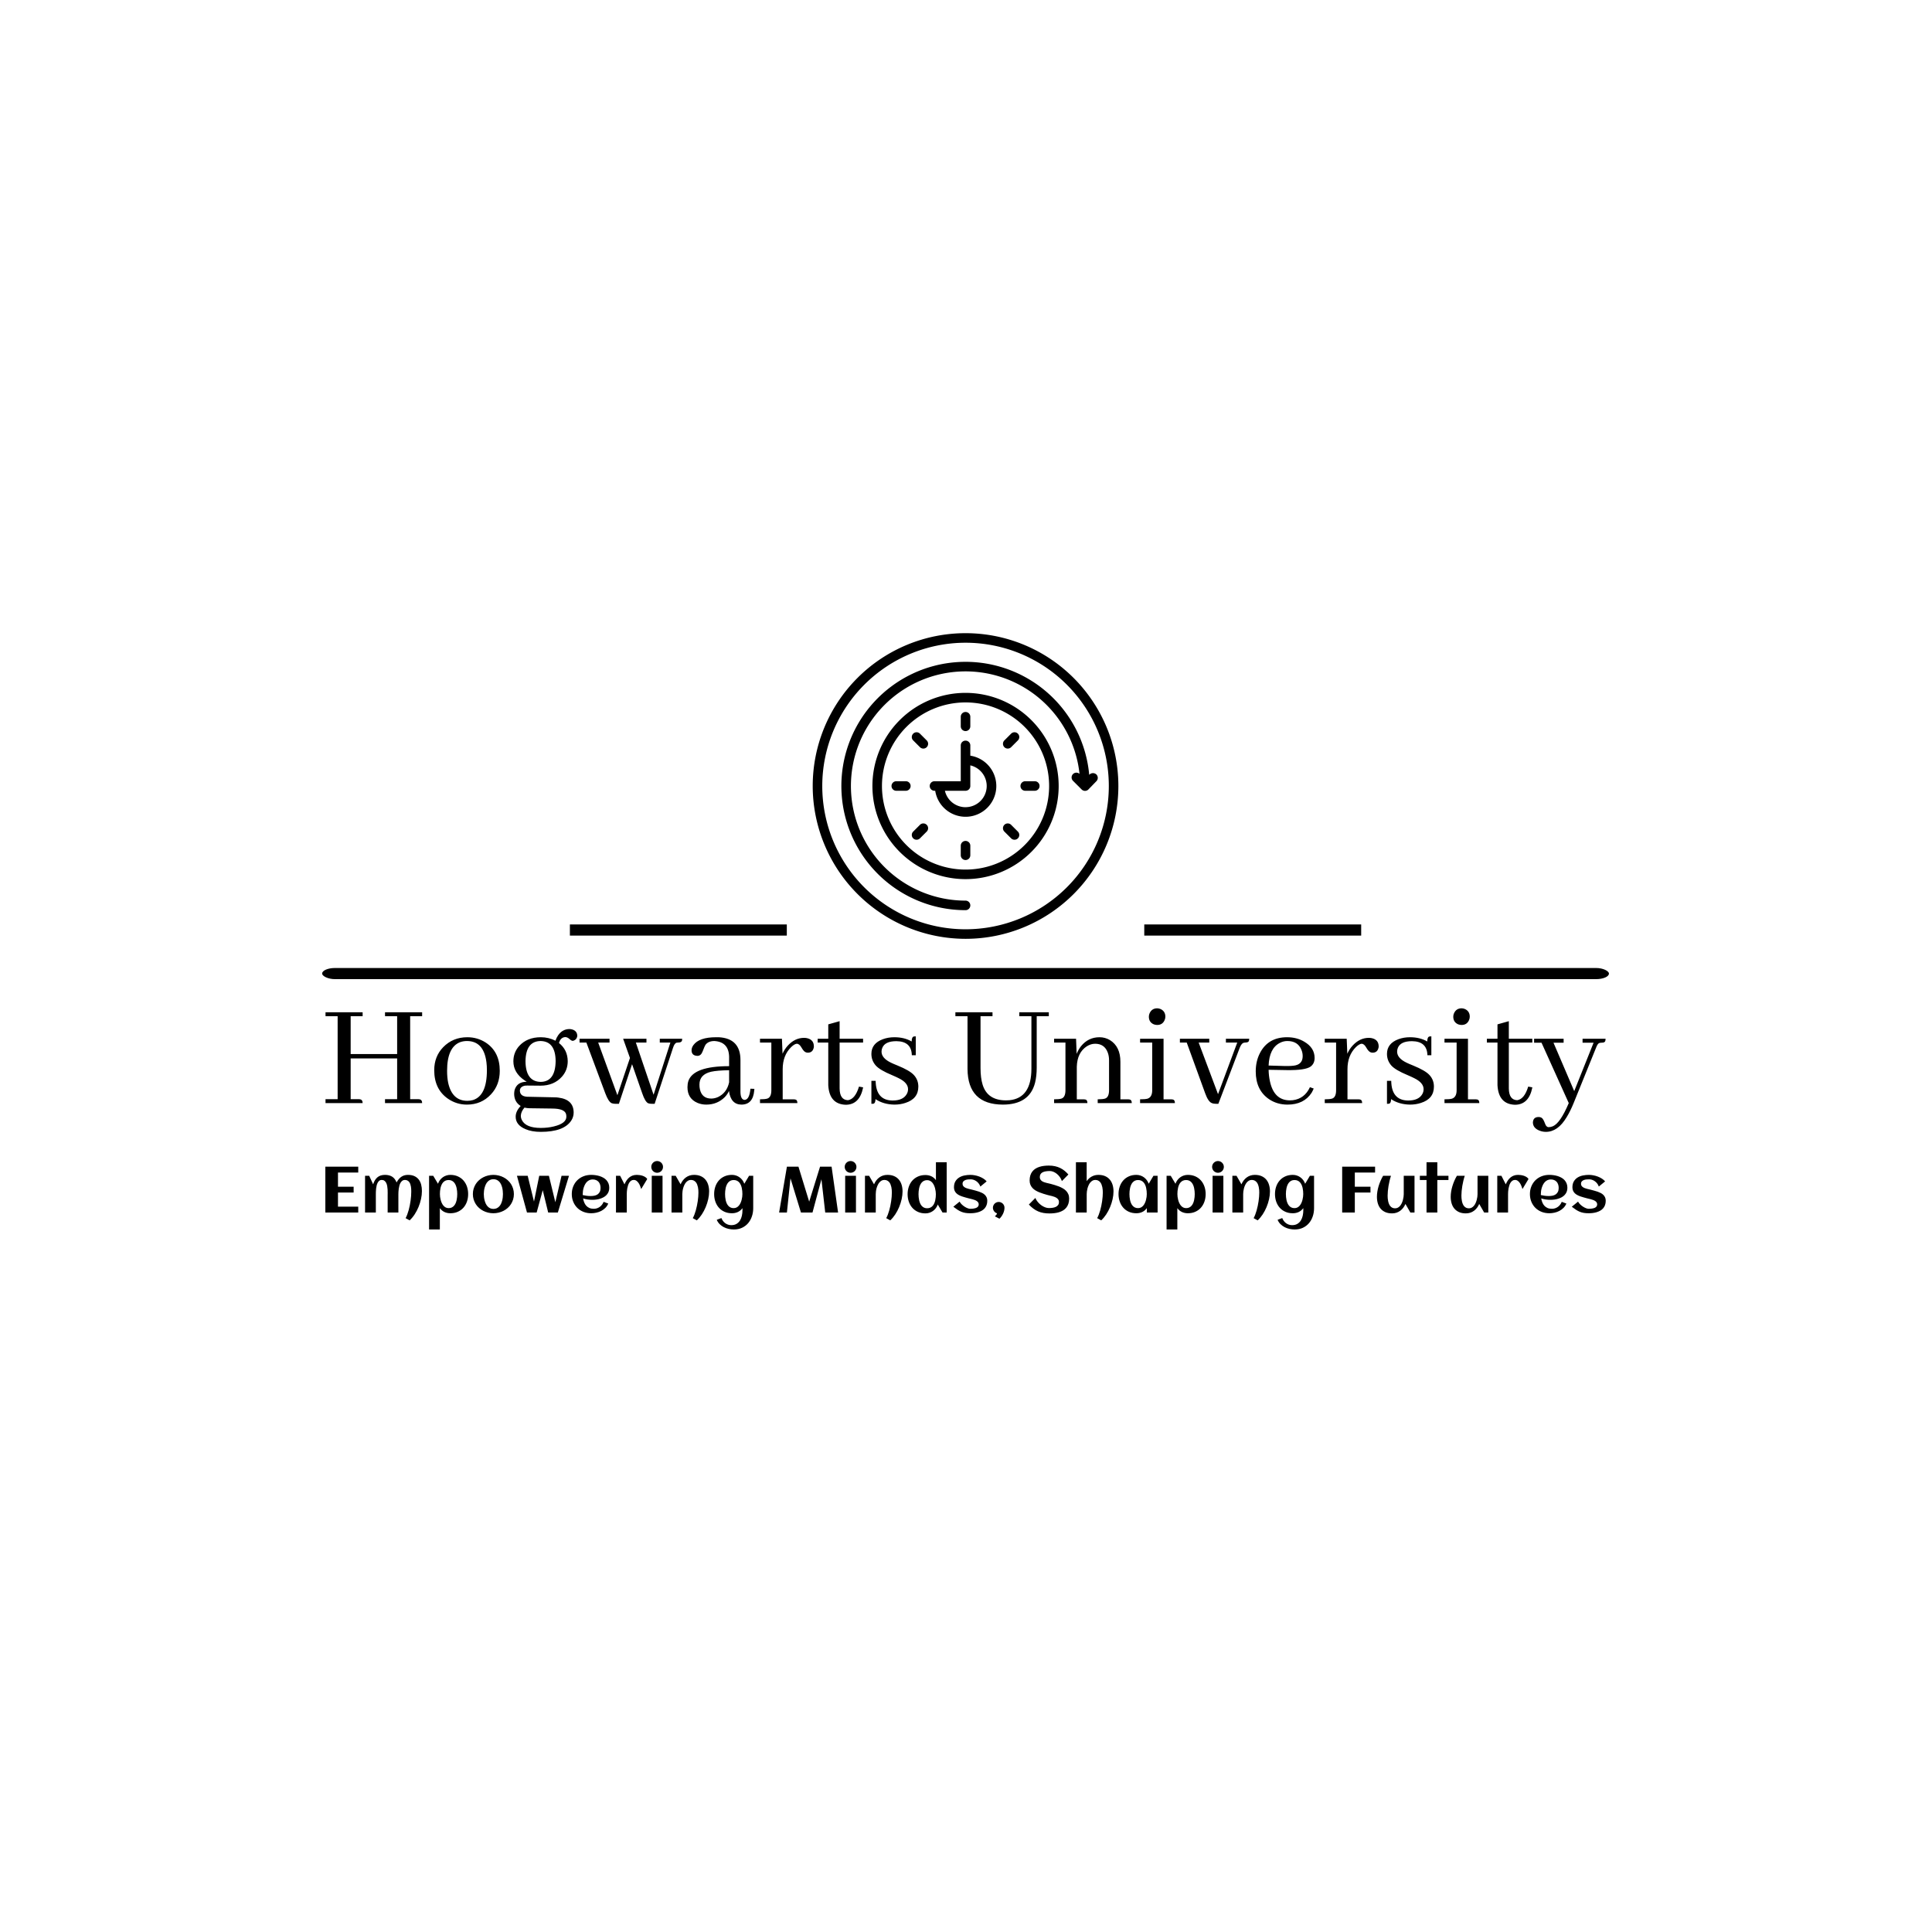 <svg xmlns="http://www.w3.org/2000/svg" version="1.1" xmlns:xlink="http://www.w3.org/1999/xlink" xmlns:svgjs="http://svgjs.dev/svgjs" width="1500" height="1500" viewBox="0 0 1500 1500"><rect width="1500" height="1500" fill="#ffffff"></rect><g transform="matrix(0.667,0,0,0.667,249.394,409.583)"><svg viewBox="0 0 396 216" data-background-color="#ffffff" preserveAspectRatio="xMidYMid meet" height="818" width="1500" xmlns="http://www.w3.org/2000/svg" xmlns:xlink="http://www.w3.org/1999/xlink"><g id="tight-bounds" transform="matrix(1,0,0,1,0.24,32.468)"><svg viewBox="0 0 395.52 183.285" height="183.285" width="395.52"><g><svg viewBox="0 0 397.498 184.201" height="183.285" width="395.52"><g><rect width="397.498" height="3.442" x="0" y="103.429" fill="#000000" opacity="1" stroke-width="0" stroke="transparent" fill-opacity="1" class="rect-yte-0" data-fill-palette-color="secondary" rx="1%" id="yte-0" data-palette-color="#556970"></rect></g><g transform="matrix(1,0,0,1,0.989,115.881)"><svg viewBox="0 0 395.52 68.32" height="68.32" width="395.52"><g id="textblocktransform"><svg viewBox="0 0 395.52 68.32" height="68.32" width="395.52" id="textblock"><g><svg viewBox="0 0 395.52 38.167" height="38.167" width="395.52"><g transform="matrix(1,0,0,1,0,0)"><svg width="395.52" viewBox="1.95 -30.57 412.85 39.85" height="38.167" data-palette-color="#556970"><path d="M1.95 0L13.92 0Q13.92-1.07 13.13-1.22L13.13-1.22Q12.89-1.27 12.65-1.27L12.65-1.27 10.06-1.27 10.06-14.4 25.05-14.4 25.05-1.27 21.14-1.27 21.14 0 33.11 0Q33.11-1.07 32.32-1.22L32.32-1.22Q32.08-1.27 31.84-1.27L31.84-1.27 29.25-1.27 29.25-28.03 33.11-28.03 33.11-29.3 21.14-29.3 21.14-28.03 25.05-28.03 25.05-15.82 10.06-15.82 10.06-28.03 13.92-28.03 13.92-29.3 1.95-29.3 1.95-28.03 5.86-28.03 5.86-1.27 1.95-1.27 1.95 0ZM41.16-10.4L41.16-10.4Q41.16-17.97 45.31-19.63L45.31-19.63Q46.38-20.02 47.56-20.02L47.56-20.02Q52.98-20.02 53.85-13.18L53.85-13.18Q54-12.01 54-10.6L54-10.6Q54-2.39 49.51-0.98L49.51-0.98Q48.63-0.73 47.7-0.73L47.7-0.73Q42.77-0.73 41.5-6.59L41.5-6.59Q41.16-8.3 41.16-10.4ZM47.7-21.24L47.7-21.24Q43.02-21.24 39.89-18.02L39.89-18.02Q37.01-15.04 37.01-10.6L37.01-10.6Q37.01-4.44 41.5-1.37L41.5-1.37Q44.24 0.49 47.56 0.49L47.56 0.49Q52.24 0.49 55.32-2.83L55.32-2.83Q58.15-5.86 58.15-10.4L58.15-10.4Q58.15-16.55 53.61-19.53L53.61-19.53Q50.93-21.24 47.7-21.24ZM66.45-13.53L66.45-13.53Q66.55-19.97 71.33-20.02L71.33-20.02Q76.12-19.92 76.17-13.53L76.17-13.53Q76.07-6.88 71.33-6.84L71.33-6.84Q66.5-6.93 66.45-13.53ZM71.38-21.24L71.38-21.24Q66.99-21.24 64.4-18.41L64.4-18.41Q62.54-16.31 62.54-13.48L62.54-13.48Q62.54-9.77 66.16-7.32L66.16-7.32Q66.5-7.08 66.84-6.88L66.84-6.88Q63.72-6.88 62.93-4.2L62.93-4.2Q62.79-3.56 62.79-2.93L62.79-2.93Q62.84-0.34 64.89 0.93L64.89 0.93Q63.28 2.64 63.28 4.39L63.28 4.39Q63.28 7.08 66.45 8.4L66.45 8.4Q68.45 9.28 71.38 9.28L71.38 9.28Q78.8 9.28 81.2 5.66L81.2 5.66Q81.98 4.44 81.98 3.08L81.98 3.08Q81.98-1.12 77.14-1.76L77.14-1.76Q76.51-1.86 75.83-1.86L75.83-1.86 66.94-2.05Q64.69-2.2 64.64-4L64.64-4Q64.64-5.27 66.25-5.62L66.25-5.62Q66.6-5.66 66.99-5.66L66.99-5.66 71.28-5.62Q75.63-5.62 78.22-8.54L78.22-8.54Q80.07-10.64 80.07-13.53L80.07-13.53Q80.02-17.19 77.24-19.38L77.24-19.38Q77.68-20.95 78.9-21.24L78.9-21.24Q79.1-21.29 79.29-21.29L79.29-21.29Q79.98-21.29 80.76-20.56L80.76-20.56Q81.29-20.07 81.73-20.07L81.73-20.07Q82.95-20.36 83.15-21.63L83.15-21.63Q83.15-23.14 81.73-23.68L81.73-23.68Q81.2-23.88 80.66-23.88L80.66-23.88Q78.36-23.88 76.95-21.83L76.95-21.83Q76.41-21.04 76.12-20.12L76.12-20.12Q73.92-21.24 71.38-21.24ZM71.38 8.01L71.38 8.01Q66.55 8.01 65.28 5.47L65.28 5.47Q64.94 4.79 64.94 4.1L64.94 4.1Q64.99 2.78 66.11 1.46L66.11 1.46Q67.08 1.66 67.72 1.66L67.72 1.66 75.24 1.76Q78.9 1.81 79.49 3.42L79.49 3.42Q79.63 3.81 79.63 4.39L79.63 4.39Q79.63 6.54 75.63 7.52L75.63 7.52Q73.68 8.01 71.38 8.01ZM89.89-19.53L93.55-19.53 93.55-20.75 83.88-20.75 83.88-19.53 86.08-19.53 92.18-3.17Q93.21-0.39 94.28 0.05L94.28 0.05Q94.82 0.24 95.6 0.24L95.6 0.24 96.57 0.24 100.82-12.55 104.09-3.17Q105.02-0.44 106 0.05L106 0.05Q106.49 0.24 107.32 0.24L107.32 0.24 108.1 0.24 114.01-17.77Q114.49-19.29 115.18-19.48L115.18-19.48Q115.42-19.53 115.72-19.53L115.72-19.53Q116.79-19.53 116.94-20.21L116.94-20.21Q116.98-20.46 116.98-20.75L116.98-20.75 109.76-20.75 109.76-19.53 113.18-19.53 107.76-2.69 102.04-19.53 105.46-19.53 105.46-20.75 97.94-20.75 100.14-14.55 96.09-2.54 89.89-19.53ZM136.07 0.49L136.07 0.49Q139.83 0.49 140.22-4.05L140.22-4.05Q140.27-4.35 140.27-4.59L140.27-4.59 139-4.64Q138.66-1.07 137.1-1.03L137.1-1.03Q135.83-1.12 135.78-3.56L135.78-3.56 135.78-13.87Q135.78-20.85 128.8-21.24L128.8-21.24Q128.36-21.24 127.92-21.24L127.92-21.24Q122.45-21.24 120.6-18.7L120.6-18.7Q120.01-17.87 120.01-17.04L120.01-17.04Q120.01-15.53 121.43-15.28L121.43-15.28Q121.67-15.23 121.91-15.23L121.91-15.23Q123.04-15.23 123.57-16.65L123.57-16.65Q124.26-18.46 124.5-18.8L124.5-18.8Q125.43-20.02 127.38-20.02L127.38-20.02Q131.97-19.73 132.12-14.99L132.12-14.99 132.12-11.91Q120.64-11.91 118.98-7.13L118.98-7.13Q118.69-6.2 118.69-5.13L118.69-5.13Q118.69-1.42 121.96-0.05L121.96-0.05Q123.28 0.49 124.75 0.49L124.75 0.49Q128.31 0.49 130.75-1.95L130.75-1.95Q131.63-2.88 132.07-3.91L132.07-3.91Q132.66 0.44 136.07 0.49ZM126.36-1.46L126.36-1.46Q123.38-1.46 122.7-4.44L122.7-4.44Q122.55-5.13 122.55-5.96L122.55-5.96Q122.55-9.23 126.31-10.11L126.31-10.11Q128.31-10.55 132.12-10.6L132.12-10.6 132.12-6.69Q131.39-3.32 128.55-1.95L128.55-1.95Q127.43-1.46 126.36-1.46ZM152.92-1.22L152.92-1.22 149.4-1.22 149.4-10.94Q149.4-15.38 152.14-18.07L152.14-18.07Q153.21-19.09 153.94-19.14L153.94-19.14Q154.77-19.14 155.46-17.92L155.46-17.92Q156.24-16.55 156.92-16.36L156.92-16.36Q157.21-16.26 157.51-16.26L157.51-16.26Q158.97-16.26 159.36-17.68L159.36-17.68Q159.46-17.97 159.46-18.26L159.46-18.26Q159.46-20.46 157.21-20.95L157.21-20.95Q156.73-21.04 156.29-21.04L156.29-21.04Q153.36-21.04 151.06-18.55L151.06-18.55Q149.99-17.38 149.35-15.92L149.35-15.92 149.16-20.75 142.08-20.75 142.08-19.53 145.74-19.53 145.74-4.15Q145.74-1.9 144.47-1.46L144.47-1.46Q143.74-1.22 142.08-1.22L142.08-1.22 142.08 0 154.14 0Q154.14-1.07 153.41-1.17L153.41-1.17Q153.21-1.22 152.92-1.22ZM160.68-20.75L160.68-19.53 164.1-19.53 164.1-5.76Q164.44 0.34 169.71 0.54L169.71 0.54Q174.2 0.54 175.33-4.98L175.33-4.98Q175.33-5.03 175.33-5.08L175.33-5.08 174.01-5.32Q172.79-1.27 170.44-0.93L170.44-0.93Q167.81-1.03 167.76-4.69L167.76-4.69 167.76-19.53 175.33-19.53 175.33-20.75 167.76-20.75 167.76-26.42 164.1-25.39 164.1-20.75 160.68-20.75ZM184.85-0.83L184.85-0.83Q188.21-0.83 189.39-2.88L189.39-2.88Q189.83-3.61 189.83-4.49L189.83-4.49Q189.83-6.54 186.85-8.01L186.85-8.01Q186.21-8.35 184.75-8.98L184.75-8.98Q180.74-10.64 179.43-12.11L179.43-12.11Q178.01-13.72 178.01-15.87L178.01-15.87Q178.01-19.24 181.72-20.61L181.72-20.61Q183.43-21.24 185.43-21.24L185.43-21.24Q188.65-21.24 191-19.87L191-19.87Q191-21.29 191.68-21.48L191.68-21.48Q191.97-21.53 192.32-21.53L192.32-21.53 192.32-15.43 191.05-15.43Q190.95-19.92 186.07-19.97L186.07-19.97Q182.4-19.97 181.53-17.82L181.53-17.82Q181.28-17.24 181.28-16.6L181.28-16.6Q181.28-14.5 184.31-13.04L184.31-13.04Q184.99-12.7 186.46-12.11L186.46-12.11Q190.41-10.5 191.73-9.03L191.73-9.03Q193.15-7.47 193.15-5.32L193.15-5.32Q193.15-1.37 188.95-0.05L188.95-0.05Q187.34 0.49 185.43 0.49L185.43 0.49Q181.92 0.44 179.33-1.27L179.33-1.27Q179.33 0 178.69 0.2L178.69 0.2Q178.4 0.24 178.01 0.24L178.01 0.24 178.01-7.18 179.38-7.18Q179.47-0.88 184.85-0.83ZM205.1-29.3L205.1-28.03 209.01-28.03 209.01-10.99Q209.11 0.44 220.39 0.49L220.39 0.49Q228.98 0.49 230.79-6.54L230.79-6.54Q231.33-8.69 231.33-11.43L231.33-11.43 231.33-28.03 235.23-28.03 235.23-29.3 225.71-29.3 225.71-28.03 229.62-28.03 229.62-11.13Q229.62-1.66 222.58-0.93L222.58-0.93Q222-0.88 221.41-0.88L221.41-0.88Q215.46-0.88 213.89-5.91L213.89-5.91Q213.21-8.11 213.21-11.28L213.21-11.28 213.21-28.03 217.07-28.03 217.07-29.3 205.1-29.3ZM246.46-1.22L246.46-1.22 244.26-1.22 244.26-11.77Q244.41-16.31 247.48-18.31L247.48-18.31Q248.8-19.14 250.17-19.14L250.17-19.14Q253.15-19.14 254.22-16.36L254.22-16.36Q254.66-15.23 254.66-13.82L254.66-13.82 254.66-4.15Q254.66-1.9 253.39-1.46L253.39-1.46Q252.66-1.22 251-1.22L251-1.22 251 0 261.99 0Q261.99-1.07 261.25-1.17L261.25-1.17Q261.06-1.22 260.77-1.22L260.77-1.22 258.32-1.22 258.32-13.33Q258.32-18.21 254.96-20.31L254.96-20.31Q253.39-21.24 251.59-21.24L251.59-21.24Q247.97-21.24 245.63-18.36L245.63-18.36Q244.75-17.24 244.21-15.87L244.21-15.87 244.02-20.75 236.94-20.75 236.94-19.53 240.6-19.53 240.6-4.15Q240.6-1.9 239.33-1.46L239.33-1.46Q238.6-1.22 236.94-1.22L236.94-1.22 236.94 0 247.68 0Q247.68-1.07 246.95-1.17L246.95-1.17Q246.75-1.22 246.46-1.22ZM274.68-1.22L274.68-1.22 272.24-1.22 272.24-20.75 264.67-20.75 264.67-19.53 268.58-19.53 268.58-4.15Q268.58-1.9 267.06-1.42L267.06-1.42Q266.33-1.22 264.67-1.22L264.67-1.22 264.67 0 275.9 0Q275.9-1.07 275.17-1.17L275.17-1.17Q274.92-1.22 274.68-1.22ZM272.82-27.88L272.82-27.88Q272.82-29.59 271.31-30.32L271.31-30.32Q270.72-30.57 270.19-30.57L270.19-30.57Q268.48-30.57 267.75-29L267.75-29Q267.5-28.47 267.5-27.88L267.5-27.88Q267.5-26.07 269.11-25.39L269.11-25.39Q269.65-25.2 270.19-25.2L270.19-25.2Q271.9-25.2 272.58-26.76L272.58-26.76Q272.82-27.29 272.82-27.88ZM283.56-19.53L286.98-19.53 286.98-20.75 277.51-20.75 277.51-19.53 279.71-19.53 285.66-3.17Q286.64-0.44 287.81 0L287.81 0Q288.4 0.24 289.28 0.24L289.28 0.24 289.91 0.24 296.8-17.82Q297.38-19.34 298.21-19.48L298.21-19.48Q298.46-19.53 298.65-19.53L298.65-19.53Q299.73-19.53 299.82-20.26L299.82-20.26Q299.87-20.51 299.87-20.75L299.87-20.75 292.35-20.75 292.35-19.53 296.01-19.53 289.81-2.88 283.56-19.53ZM312.17-20.02L312.17-20.02Q315.59-20.02 316.72-17.14L316.72-17.14Q317.11-16.21 317.11-15.14L317.11-15.14Q317.11-12.7 314.76-12.16L314.76-12.16Q313.54-11.91 311.3-11.96L311.3-11.96 306.12-12.11Q306.36-17.72 309.78-19.43L309.78-19.43Q310.91-20.02 312.17-20.02ZM320.67-4.69L320.67-4.69 319.45-5.13Q317.74-1.42 313.93-0.93L313.93-0.93Q313.44-0.88 313-0.88L313-0.88Q307.88-0.88 306.56-6.98L306.56-6.98Q306.17-8.69 306.12-10.74L306.12-10.74 311.98-10.64Q317.94-10.55 319.65-11.77L319.65-11.77Q320.96-12.74 320.96-14.55L320.96-14.55Q320.96-17.87 317.59-19.82L317.59-19.82Q315.2-21.24 312.08-21.24L312.08-21.24Q305.97-21.24 303.34-16.16L303.34-16.16Q301.97-13.53 301.97-10.21L301.97-10.21Q301.97-4.15 306.32-1.22L306.32-1.22Q308.9 0.49 312.22 0.49L312.22 0.49Q317.5 0.49 319.99-3.32L319.99-3.32Q320.38-4 320.67-4.69ZM335.07-1.22L335.07-1.22 331.56-1.22 331.56-10.94Q331.56-15.38 334.29-18.07L334.29-18.07Q335.37-19.09 336.1-19.14L336.1-19.14Q336.93-19.14 337.61-17.92L337.61-17.92Q338.39-16.55 339.08-16.36L339.08-16.36Q339.37-16.26 339.66-16.26L339.66-16.26Q341.13-16.26 341.52-17.68L341.52-17.68Q341.62-17.97 341.62-18.26L341.62-18.26Q341.62-20.46 339.37-20.95L339.37-20.95Q338.88-21.04 338.44-21.04L338.44-21.04Q335.51-21.04 333.22-18.55L333.22-18.55Q332.14-17.38 331.51-15.92L331.51-15.92 331.31-20.75 324.23-20.75 324.23-19.53 327.89-19.53 327.89-4.15Q327.89-1.9 326.63-1.46L326.63-1.46Q325.89-1.22 324.23-1.22L324.23-1.22 324.23 0 336.29 0Q336.29-1.07 335.56-1.17L335.56-1.17Q335.37-1.22 335.07-1.22ZM351.13-0.83L351.13-0.83Q354.5-0.83 355.68-2.88L355.68-2.88Q356.11-3.61 356.11-4.49L356.11-4.49Q356.11-6.54 353.14-8.01L353.14-8.01Q352.5-8.35 351.04-8.98L351.04-8.98Q347.03-10.64 345.71-12.11L345.71-12.11Q344.3-13.72 344.3-15.87L344.3-15.87Q344.3-19.24 348.01-20.61L348.01-20.61Q349.72-21.24 351.72-21.24L351.72-21.24Q354.94-21.24 357.29-19.87L357.29-19.87Q357.29-21.29 357.97-21.48L357.97-21.48Q358.26-21.53 358.61-21.53L358.61-21.53 358.61-15.43 357.34-15.43Q357.24-19.92 352.36-19.97L352.36-19.97Q348.69-19.97 347.81-17.82L347.81-17.82Q347.57-17.24 347.57-16.6L347.57-16.6Q347.57-14.5 350.6-13.04L350.6-13.04Q351.28-12.7 352.75-12.11L352.75-12.11Q356.7-10.5 358.02-9.03L358.02-9.03Q359.44-7.47 359.44-5.32L359.44-5.32Q359.44-1.37 355.24-0.05L355.24-0.05Q353.62 0.49 351.72 0.49L351.72 0.49Q348.2 0.44 345.62-1.27L345.62-1.27Q345.62 0 344.98 0.2L344.98 0.2Q344.69 0.24 344.3 0.24L344.3 0.24 344.3-7.18 345.67-7.18Q345.76-0.88 351.13-0.83ZM372.86-1.22L372.86-1.22 370.42-1.22 370.42-20.75 362.85-20.75 362.85-19.53 366.76-19.53 366.76-4.15Q366.76-1.9 365.24-1.42L365.24-1.42Q364.51-1.22 362.85-1.22L362.85-1.22 362.85 0 374.08 0Q374.08-1.07 373.35-1.17L373.35-1.17Q373.1-1.22 372.86-1.22ZM371-27.88L371-27.88Q371-29.59 369.49-30.32L369.49-30.32Q368.91-30.57 368.37-30.57L368.37-30.57Q366.66-30.57 365.93-29L365.93-29Q365.68-28.47 365.68-27.88L365.68-27.88Q365.68-26.07 367.29-25.39L367.29-25.39Q367.83-25.2 368.37-25.2L368.37-25.2Q370.08-25.2 370.76-26.76L370.76-26.76Q371-27.29 371-27.88ZM376.52-20.75L376.52-19.53 379.94-19.53 379.94-5.76Q380.28 0.34 385.55 0.54L385.55 0.54Q390.05 0.54 391.17-4.98L391.17-4.98Q391.17-5.03 391.17-5.08L391.17-5.08 389.85-5.32Q388.63-1.27 386.29-0.93L386.29-0.93Q383.65-1.03 383.6-4.69L383.6-4.69 383.6-19.53 391.17-19.53 391.17-20.75 383.6-20.75 383.6-26.42 379.94-25.39 379.94-20.75 376.52-20.75ZM396.44 7.76L396.44 7.76Q395.66 7.76 395.27 6.59L395.27 6.59Q394.73 5.13 394.24 4.79L394.24 4.79Q393.8 4.49 393.22 4.49L393.22 4.49Q391.65 4.49 391.41 5.86L391.41 5.86Q391.36 6.05 391.36 6.2L391.36 6.2Q391.36 8.06 393.51 8.89L393.51 8.89Q394.49 9.28 395.56 9.28L395.56 9.28Q399.42 9.28 402.25 4.54L402.25 4.54Q403.42 2.64 404.5 0L404.5 0 411.72-17.82Q412.21-19.19 412.8-19.38L412.8-19.38Q413.14-19.48 413.58-19.48L413.58-19.48Q414.55-19.48 414.7-20.02L414.7-20.02Q414.8-20.31 414.8-20.75L414.8-20.75 407.38-20.75 407.38-19.48 410.94-19.48 404.69-3.86 398-19.48 401.27-19.48 401.27-20.75 391.75-20.75 391.75-19.48 394.14-19.48 402.93 0Q400.2 6.45 397.81 7.47L397.81 7.47Q397.12 7.76 396.44 7.76Z" opacity="1" transform="matrix(1,0,0,1,0,0)" fill="#000000" class="wordmark-text-0" data-fill-palette-color="primary" id="text-0"></path></svg></g></svg></g><g transform="matrix(1,0,0,1,0,47.178)"><svg viewBox="0 0 395.52 21.142" height="21.142" width="395.52"><g transform="matrix(1,0,0,1,0,0)"><svg width="395.52" viewBox="3.98 -39.5 982.34 52.51" height="21.142" data-palette-color="#556970"><path d="M29.22-4.49L29.22 0 3.98 0 3.98-35.16 29.22-35.16 29.22-30.66 13.67-30.66 13.67-19.8 25.68-19.8 25.68-15.33 13.67-15.33 13.67-4.49 29.22-4.49ZM78.07-16.46L78.07-16.46Q78.07-13.55 77.39-10.4 76.71-7.25 75.47-4.26 74.24-1.27 72.51 1.39 70.77 4.05 68.65 6.01L68.65 6.01 65.55 4.32Q66.26 3.05 66.84 1.46 67.43-0.12 67.92-1.88 68.41-3.64 68.77-5.49 69.14-7.35 69.39-9.19 69.65-11.04 69.77-12.77 69.89-14.5 69.89-16.02L69.89-16.02Q69.89-16.87 69.85-17.87 69.8-18.87 69.64-19.87 69.48-20.87 69.16-21.79 68.85-22.71 68.3-23.43 67.75-24.15 66.93-24.57 66.11-25 64.96-25L64.96-25Q63.84-25 63.05-24.4 62.25-23.8 61.69-22.85 61.13-21.9 60.8-20.7 60.47-19.51 60.3-18.3 60.13-17.09 60.07-15.99 60.01-14.89 60.01-14.14L60.01-14.14 60.01 0 51.78 0 51.78-13.13Q51.78-13.99 51.8-15.2 51.83-16.41 51.74-17.72 51.66-19.04 51.43-20.35 51.19-21.66 50.69-22.68 50.19-23.71 49.34-24.35 48.48-25 47.19-25L47.19-25Q46.09-25 45.35-24.39 44.6-23.78 44.1-22.81 43.6-21.85 43.32-20.64 43.04-19.43 42.91-18.23 42.77-17.02 42.75-15.93 42.72-14.84 42.72-14.14L42.72-14.14 42.72 0 34.45 0 34.45-28.2 37.62-28.2 40.65-21.63Q41.67-25.05 43.88-26.97 46.09-28.88 49.75-28.88L49.75-28.88Q53.05-28.88 55.22-27.51 57.39-26.15 58.64-23.07L58.64-23.07Q59.35-24.41 60.21-25.49 61.08-26.56 62.14-27.32 63.21-28.08 64.5-28.48 65.79-28.88 67.36-28.88L67.36-28.88Q70.24-28.88 72.28-27.94 74.31-27 75.61-25.34 76.9-23.68 77.49-21.4 78.07-19.12 78.07-16.46ZM113.54-14.16L113.54-14.16Q113.54-11.08 112.62-8.4 111.69-5.71 109.93-3.72 108.17-1.73 105.63-0.59 103.1 0.56 99.87 0.56L99.87 0.56Q97.41 0.56 95.34-0.4 93.28-1.37 91.82-3.37L91.82-3.37 91.82 13.01 83.56 13.01 83.56-28.2 86.74-28.2 90.4-22.07Q90.94-23.61 91.88-24.87 92.82-26.12 94.05-27.01 95.28-27.91 96.76-28.39 98.24-28.88 99.87-28.88L99.87-28.88Q103.1-28.88 105.63-27.73 108.17-26.59 109.93-24.6 111.69-22.61 112.62-19.92 113.54-17.24 113.54-14.16ZM105.17-14.16L105.17-14.16Q105.17-15.23 105.06-16.44 104.95-17.65 104.68-18.85 104.41-20.04 103.94-21.14 103.46-22.24 102.73-23.08 102-23.93 100.96-24.43 99.92-24.93 98.55-24.93L98.55-24.93Q97.14-24.93 96.1-24.44 95.06-23.95 94.32-23.11 93.57-22.27 93.1-21.18 92.62-20.09 92.35-18.9 92.08-17.7 91.97-16.48 91.87-15.26 91.87-14.16L91.87-14.16Q91.87-13.18 92.01-12 92.16-10.82 92.48-9.62 92.79-8.42 93.31-7.3 93.82-6.18 94.56-5.3 95.31-4.42 96.3-3.89 97.29-3.37 98.55-3.37L98.55-3.37Q99.95-3.37 100.97-3.87 102-4.37 102.73-5.21 103.46-6.05 103.94-7.15 104.41-8.25 104.68-9.45 104.95-10.64 105.06-11.87 105.17-13.09 105.17-14.16ZM148.63-14.16L148.63-14.16Q148.63-11.96 148.04-10.03 147.45-8.11 146.42-6.47 145.38-4.83 143.91-3.53 142.45-2.22 140.7-1.32 138.96-0.42 136.97 0.07 134.98 0.56 132.88 0.56L132.88 0.56Q130.78 0.56 128.8 0.07 126.82-0.42 125.08-1.32 123.33-2.22 121.87-3.53 120.4-4.83 119.37-6.47 118.33-8.11 117.74-10.05 117.16-11.99 117.16-14.16L117.16-14.16Q117.16-16.33 117.74-18.27 118.33-20.21 119.37-21.85 120.4-23.49 121.87-24.79 123.33-26.1 125.08-27 126.82-27.91 128.8-28.39 130.78-28.88 132.88-28.88L132.88-28.88Q134.98-28.88 136.97-28.39 138.96-27.91 140.7-27 142.45-26.1 143.91-24.79 145.38-23.49 146.42-21.85 147.45-20.21 148.04-18.27 148.63-16.33 148.63-14.16ZM140.23-14.16L140.23-14.16Q140.23-15.33 140.09-16.64 139.96-17.94 139.64-19.2 139.32-20.46 138.77-21.62 138.22-22.78 137.42-23.65 136.61-24.51 135.49-25.04 134.37-25.56 132.88-25.56L132.88-25.56Q131.46-25.56 130.36-25.02 129.26-24.49 128.45-23.6 127.63-22.71 127.08-21.53 126.53-20.36 126.19-19.1 125.85-17.85 125.7-16.56 125.55-15.28 125.55-14.16L125.55-14.16Q125.55-13.04 125.7-11.76 125.85-10.47 126.19-9.2 126.53-7.93 127.08-6.77 127.63-5.62 128.45-4.72 129.26-3.83 130.36-3.3 131.46-2.76 132.88-2.76L132.88-2.76Q134.34-2.76 135.47-3.28 136.59-3.81 137.41-4.69 138.22-5.57 138.76-6.71 139.3-7.86 139.63-9.13 139.96-10.4 140.09-11.69 140.23-12.99 140.23-14.16ZM170.77-17.14L166.1 0 158.68 0 150.97-28.2 159.22-28.2 164.05-8.42 168.08-28.2 175.5-28.2 180.43-7.89 185.2-28.2 190.91-28.2 182.36 0 174.94 0 170.77-17.14ZM201.48-13.38L201.48-13.38Q202.99-13.04 204.5-12.84 206.02-12.65 207.56-12.65L207.56-12.65Q209.17-12.65 210.55-12.95 211.93-13.26 212.94-13.98 213.95-14.7 214.54-15.89 215.12-17.09 215.12-18.87L215.12-18.87Q215.12-20.31 214.73-21.51 214.34-22.71 213.57-23.56 212.8-24.41 211.68-24.89 210.56-25.37 209.07-25.37L209.07-25.37Q207.68-25.37 206.57-24.85 205.46-24.34 204.61-23.47 203.77-22.61 203.17-21.46 202.58-20.31 202.18-19.07 201.79-17.82 201.62-16.55 201.45-15.28 201.45-14.16L201.45-14.16Q201.45-13.96 201.45-13.77 201.45-13.57 201.48-13.38ZM221.81-18.95L221.81-18.95Q221.81-17.21 221.25-15.86 220.69-14.5 219.73-13.48 218.76-12.45 217.49-11.74 216.22-11.04 214.78-10.58 213.34-10.13 211.82-9.94 210.29-9.74 208.85-9.74L208.85-9.74Q207.02-9.74 205.24-10 203.45-10.25 201.72-10.82L201.72-10.82Q201.99-9.2 202.58-7.75 203.16-6.3 204.14-5.21 205.11-4.13 206.54-3.49 207.97-2.86 209.92-2.86L209.92-2.86Q211.22-2.86 212.39-3.25 213.56-3.64 214.54-4.35 215.51-5.05 216.26-6.03 217-7.01 217.47-8.2L217.47-8.2 221.03-6.88Q220.23-4.96 218.82-3.55 217.42-2.15 215.65-1.23 213.88-0.32 211.89 0.12 209.9 0.56 207.95 0.56L207.95 0.56Q204.72 0.56 201.99-0.52 199.26-1.61 197.28-3.56 195.3-5.52 194.18-8.23 193.05-10.94 193.05-14.16L193.05-14.16Q193.05-17.38 194.18-20.09 195.3-22.8 197.28-24.76 199.26-26.71 201.99-27.8 204.72-28.88 207.95-28.88L207.95-28.88Q209.51-28.88 211.14-28.66 212.78-28.44 214.32-27.97 215.86-27.49 217.22-26.73 218.59-25.98 219.6-24.87 220.62-23.75 221.22-22.29 221.81-20.83 221.81-18.95ZM250.94-25.71L250.94-25.71 246.3-18.02Q246.01-18.99 245.54-20.21 245.08-21.44 244.39-22.5 243.71-23.56 242.76-24.28 241.81-25 240.56-25L240.56-25Q239.41-25 238.57-24.41 237.73-23.83 237.14-22.89 236.56-21.95 236.18-20.76 235.8-19.58 235.59-18.37 235.39-17.16 235.31-16.05 235.24-14.94 235.24-14.14L235.24-14.14 235.24 0 226.96 0 226.96-28.2 230.14-28.2 233.48-21.63Q234.16-23.22 235.04-24.55 235.92-25.88 237.07-26.84 238.22-27.81 239.67-28.34 241.12-28.88 242.95-28.88L242.95-28.88Q243.91-28.88 245.08-28.72 246.25-28.56 247.37-28.19 248.5-27.81 249.45-27.2 250.4-26.59 250.94-25.71ZM263.04-35.01L263.04-35.01Q263.04-34.08 262.69-33.25 262.34-32.42 261.73-31.81 261.12-31.2 260.29-30.85 259.46-30.49 258.53-30.49L258.53-30.49Q257.6-30.49 256.78-30.85 255.96-31.2 255.35-31.81 254.74-32.42 254.39-33.25 254.04-34.08 254.04-35.01L254.04-35.01Q254.04-35.94 254.39-36.76 254.74-37.57 255.35-38.18 255.96-38.79 256.78-39.15 257.6-39.5 258.53-39.5L258.53-39.5Q259.46-39.5 260.29-39.15 261.12-38.79 261.73-38.18 262.34-37.57 262.69-36.76 263.04-35.94 263.04-35.01ZM262.68-28.17L262.68 0 254.4 0 254.4-28.17 262.68-28.17ZM298.42-16.16L298.42-16.16Q298.42-13.31 297.72-10.21 297.03-7.1 295.78-4.13 294.54-1.15 292.8 1.48 291.07 4.1 288.99 6.01L288.99 6.01 285.89 4.32Q286.55 3.1 287.14 1.59 287.72 0.07 288.2-1.62 288.68-3.32 289.05-5.13 289.43-6.93 289.69-8.7 289.95-10.47 290.08-12.15 290.21-13.82 290.21-15.26L290.21-15.26Q290.21-16.21 290.14-17.3 290.07-18.38 289.84-19.47 289.6-20.56 289.21-21.56 288.82-22.56 288.18-23.32 287.53-24.07 286.61-24.54 285.7-25 284.45-25L284.45-25Q283.23-25 282.28-24.45 281.33-23.9 280.6-23.01 279.86-22.12 279.34-20.97 278.81-19.82 278.48-18.62 278.15-17.41 278.01-16.24 277.86-15.06 277.86-14.14L277.86-14.14 277.86 0 269.58 0 269.58-28.2 272.76-28.2 276.54-21.63Q277.23-23.27 278.25-24.61 279.28-25.95 280.57-26.9 281.86-27.86 283.44-28.37 285.01-28.88 286.85-28.88L286.85-28.88Q289.77-28.88 291.95-27.93 294.12-26.98 295.56-25.28 297-23.58 297.71-21.25 298.42-18.92 298.42-16.16ZM332.25-28.2L332.25-3.39Q332.25-0.02 331.25 2.95 330.25 5.93 328.35 8.17 326.44 10.4 323.67 11.71 320.9 13.01 317.36 13.01L317.36 13.01Q315.41 13.01 313.42 12.57 311.43 12.13 309.66 11.22 307.89 10.3 306.48 8.9 305.08 7.5 304.27 5.59L304.27 5.59 307.84 4.25Q308.3 5.44 309.05 6.45 309.79 7.45 310.77 8.17 311.75 8.89 312.92 9.29 314.09 9.69 315.38 9.69L315.38 9.69Q317.82 9.69 319.47 8.69 321.12 7.69 322.12 6.08 323.12 4.47 323.56 2.43 324 0.39 324-1.71L324-1.71 324-3.37Q322.54-1.37 320.47-0.4 318.41 0.56 315.94 0.56L315.94 0.56Q312.72 0.56 310.18-0.59 307.64-1.73 305.89-3.72 304.13-5.71 303.2-8.4 302.27-11.08 302.27-14.16L302.27-14.16Q302.27-17.24 303.2-19.92 304.13-22.61 305.89-24.6 307.64-26.59 310.18-27.73 312.72-28.88 315.94-28.88L315.94-28.88Q317.58-28.88 319.06-28.39 320.53-27.91 321.77-27.01 323-26.12 323.94-24.87 324.88-23.61 325.42-22.07L325.42-22.07 329.08-28.2 332.25-28.2ZM323.95-14.16L323.95-14.16Q323.95-15.26 323.84-16.48 323.73-17.7 323.46-18.9 323.2-20.09 322.72-21.18 322.24-22.27 321.5-23.11 320.75-23.95 319.7-24.44 318.65-24.93 317.26-24.93L317.26-24.93Q315.87-24.93 314.85-24.43 313.82-23.93 313.09-23.08 312.36-22.24 311.88-21.14 311.4-20.04 311.13-18.85 310.87-17.65 310.76-16.44 310.65-15.23 310.65-14.16L310.65-14.16Q310.65-13.09 310.76-11.87 310.87-10.64 311.13-9.45 311.4-8.25 311.88-7.15 312.36-6.05 313.09-5.21 313.82-4.37 314.85-3.87 315.87-3.37 317.26-3.37L317.26-3.37Q318.53-3.37 319.52-3.89 320.51-4.42 321.25-5.3 322-6.18 322.51-7.3 323.02-8.42 323.34-9.62 323.66-10.82 323.81-12 323.95-13.18 323.95-14.16ZM368.87 0L360.84-26.22 358.1 0 352.12 0 358.1-35.16 366.96-35.16 375.19-8.33 383.52-35.16 392.38-35.16 397.36 0 387.5 0 384.59-25.54 377.73 0 368.87 0ZM411.44-35.01L411.44-35.01Q411.44-34.08 411.09-33.25 410.74-32.42 410.13-31.81 409.52-31.2 408.69-30.85 407.86-30.49 406.93-30.49L406.93-30.49Q406-30.49 405.18-30.85 404.36-31.2 403.75-31.81 403.14-32.42 402.79-33.25 402.44-34.08 402.44-35.01L402.44-35.01Q402.44-35.94 402.79-36.76 403.14-37.57 403.75-38.18 404.36-38.79 405.18-39.15 406-39.5 406.93-39.5L406.93-39.5Q407.86-39.5 408.69-39.15 409.52-38.79 410.13-38.18 410.74-37.57 411.09-36.76 411.44-35.94 411.44-35.01ZM411.08-28.17L411.08 0 402.8 0 402.8-28.17 411.08-28.17ZM446.82-16.16L446.82-16.16Q446.82-13.31 446.12-10.21 445.43-7.1 444.18-4.13 442.94-1.15 441.2 1.48 439.47 4.1 437.39 6.01L437.39 6.01 434.29 4.32Q434.95 3.1 435.54 1.59 436.12 0.07 436.6-1.62 437.08-3.32 437.46-5.13 437.83-6.93 438.09-8.7 438.35-10.47 438.48-12.15 438.61-13.82 438.61-15.26L438.61-15.26Q438.61-16.21 438.54-17.3 438.47-18.38 438.24-19.47 438-20.56 437.61-21.56 437.22-22.56 436.58-23.32 435.93-24.07 435.01-24.54 434.1-25 432.85-25L432.85-25Q431.63-25 430.68-24.45 429.73-23.9 429-23.01 428.26-22.12 427.74-20.97 427.21-19.82 426.88-18.62 426.55-17.41 426.41-16.24 426.26-15.06 426.26-14.14L426.26-14.14 426.26 0 417.99 0 417.99-28.2 421.16-28.2 424.94-21.63Q425.63-23.27 426.65-24.61 427.68-25.95 428.97-26.9 430.27-27.86 431.84-28.37 433.41-28.88 435.25-28.88L435.25-28.88Q438.18-28.88 440.35-27.93 442.52-26.98 443.96-25.28 445.4-23.58 446.11-21.25 446.82-18.92 446.82-16.16ZM480.68-38.57L480.68 0 477.5 0 473.84-6.13Q473.3-4.59 472.36-3.34 471.42-2.1 470.19-1.21 468.96-0.32 467.48 0.17 466.01 0.66 464.37 0.66L464.37 0.66Q461.15 0.66 458.61-0.49 456.07-1.64 454.31-3.63 452.55-5.62 451.63-8.3 450.7-10.99 450.7-14.06L450.7-14.06Q450.7-17.14 451.63-19.82 452.55-22.51 454.31-24.49 456.07-26.46 458.61-27.61 461.15-28.76 464.37-28.76L464.37-28.76Q466.84-28.76 468.9-27.81 470.96-26.86 472.43-24.83L472.43-24.83 472.43-38.57 480.68-38.57ZM472.38-14.06L472.38-14.06Q472.38-15.04 472.23-16.21 472.08-17.38 471.77-18.58 471.45-19.78 470.94-20.9 470.42-22.02 469.68-22.9 468.93-23.78 467.95-24.3 466.96-24.83 465.69-24.83L465.69-24.83Q464.3-24.83 463.27-24.33 462.25-23.83 461.51-22.99 460.78-22.14 460.3-21.04 459.83-19.95 459.56-18.75 459.29-17.55 459.18-16.35 459.07-15.14 459.07-14.06L459.07-14.06Q459.07-12.99 459.18-11.78 459.29-10.57 459.56-9.38 459.83-8.18 460.3-7.07 460.78-5.96 461.51-5.11 462.25-4.27 463.27-3.77 464.3-3.27 465.69-3.27L465.69-3.27Q467.08-3.27 468.13-3.76 469.18-4.25 469.92-5.09 470.67-5.93 471.14-7.02 471.62-8.11 471.89-9.31 472.16-10.52 472.27-11.74 472.38-12.96 472.38-14.06ZM511.83-9.01L511.83-9.01Q511.83-7.15 511.29-5.71 510.75-4.27 509.83-3.21 508.9-2.15 507.63-1.43 506.36-0.71 504.91-0.27 503.45 0.17 501.87 0.37 500.28 0.56 498.72 0.56L498.72 0.56Q496.62 0.56 495.01 0.29 493.4 0.02 491.93-0.57 490.47-1.17 489.01-2.12 487.56-3.08 485.78-4.44L485.78-4.44 490.59-8.37Q491.25-7.13 492.33-6.12 493.42-5.1 494.59-4.37 495.76-3.64 496.86-3.25 497.96-2.86 498.64-2.86L498.64-2.86Q499.21-2.86 499.91-2.89 500.62-2.93 501.35-3.04 502.09-3.15 502.79-3.37 503.5-3.59 504.05-3.97 504.6-4.35 504.93-4.92 505.26-5.49 505.26-6.3L505.26-6.3Q505.26-7.13 504.83-7.75 504.41-8.37 503.72-8.84 503.04-9.3 502.16-9.62 501.28-9.94 500.39-10.18 499.5-10.42 498.67-10.61 497.84-10.79 497.23-10.96L497.23-10.96Q496.11-11.28 494.86-11.61 493.61-11.94 492.39-12.37 491.17-12.79 490.06-13.38 488.95-13.96 488.11-14.78 487.27-15.6 486.77-16.71 486.27-17.82 486.27-19.31L486.27-19.31Q486.27-22.05 487.35-23.89 488.44-25.73 490.22-26.84 492-27.95 494.27-28.42 496.54-28.88 498.89-28.88L498.89-28.88Q500.5-28.88 502.28-28.55 504.06-28.22 505.75-27.58 507.43-26.93 508.9-26 510.36-25.07 511.34-23.88L511.34-23.88 506.53-19.92Q505.99-21.39 505.13-22.44 504.26-23.49 503.25-24.16 502.23-24.83 501.17-25.15 500.11-25.46 499.21-25.46L499.21-25.46Q498.33-25.46 497.23-25.39 496.13-25.32 495.17-24.98 494.2-24.63 493.53-23.94 492.86-23.24 492.86-22.02L492.86-22.02Q492.86-21.14 493.26-20.52 493.66-19.9 494.32-19.45 494.98-18.99 495.82-18.69 496.67-18.38 497.55-18.15 498.42-17.92 499.25-17.75 500.08-17.58 500.74-17.38L500.74-17.38Q501.87-17.07 503.12-16.74 504.38-16.41 505.6-15.98 506.82-15.55 507.96-14.98 509.09-14.4 509.95-13.57 510.8-12.74 511.32-11.63 511.83-10.52 511.83-9.01ZM525.03-3.66L525.03-3.66Q525.03-2.54 524.74-1.37 524.45-0.2 523.92 0.92 523.4 2.03 522.69 3.02 521.98 4 521.15 4.76L521.15 4.76 517.64 2.91Q518.15 2.51 518.67 1.88 519.2 1.25 519.3 0.61L519.3 0.61Q518.59 0.39 518.01-0.02 517.44-0.44 517.03-1.01 516.61-1.59 516.38-2.26 516.15-2.93 516.15-3.66L516.15-3.66Q516.15-4.57 516.5-5.38 516.85-6.2 517.45-6.8 518.05-7.4 518.86-7.75 519.66-8.11 520.59-8.11L520.59-8.11Q521.52-8.11 522.32-7.75 523.13-7.4 523.74-6.8 524.35-6.2 524.69-5.38 525.03-4.57 525.03-3.66ZM574.64-10.74L574.64-10.74Q574.64-8.47 574.06-6.74 573.49-5 572.45-3.74 571.41-2.47 570-1.61 568.58-0.76 566.91-0.24 565.24 0.27 563.37 0.49 561.5 0.71 559.57 0.71L559.57 0.71Q557.04 0.71 554.89 0.33 552.74-0.05 550.85-0.87 548.95-1.68 547.21-2.98 545.46-4.27 543.73-6.13L543.73-6.13 548.71-11.18Q549.39-9.5 550.59-8.07 551.79-6.64 553.21-5.62 554.64-4.59 556.18-4 557.72-3.42 559.09-3.42L559.09-3.42Q560.7-3.42 562.11-3.65 563.53-3.88 564.58-4.42 565.63-4.96 566.23-5.85 566.83-6.74 566.83-8.08L566.83-8.08Q566.83-9.11 566.36-9.84 565.9-10.57 565.15-11.1 564.41-11.62 563.46-11.99 562.5-12.35 561.52-12.61 560.53-12.87 559.57-13.07 558.62-13.28 557.89-13.5L557.89-13.5Q556.45-13.92 554.89-14.39 553.32-14.87 551.81-15.48 550.3-16.09 548.94-16.88 547.59-17.68 546.56-18.76 545.54-19.85 544.93-21.28 544.32-22.71 544.32-24.56L544.32-24.56Q544.32-26.78 544.86-28.5 545.41-30.22 546.41-31.49 547.42-32.76 548.78-33.63 550.15-34.5 551.79-35.02 553.42-35.55 555.27-35.78 557.11-36.01 559.04-36.01L559.04-36.01Q561.67-36.01 563.83-35.52 566-35.03 567.83-34.13 569.66-33.23 571.18-31.97 572.71-30.71 574.05-29.17L574.05-29.17 569.07-24.12Q568.49-25.88 567.45-27.29 566.41-28.71 565.14-29.72 563.87-30.74 562.48-31.29 561.09-31.84 559.79-31.84L559.79-31.84Q558.11-31.84 556.69-31.6 555.28-31.37 554.26-30.85 553.25-30.32 552.69-29.43 552.13-28.54 552.13-27.22L552.13-27.22Q552.13-26.17 552.54-25.44 552.96-24.71 553.65-24.19 554.35-23.68 555.23-23.35 556.11-23.02 557.05-22.78 557.99-22.53 558.9-22.35 559.82-22.17 560.58-21.95L560.58-21.95Q562.04-21.53 563.65-21.07 565.26-20.61 566.83-19.98 568.39-19.36 569.8-18.55 571.22-17.75 572.29-16.64 573.37-15.53 574-14.07 574.64-12.62 574.64-10.74ZM608.67-16.16L608.67-16.16Q608.67-13.31 607.97-10.21 607.28-7.1 606.03-4.13 604.79-1.15 603.05 1.48 601.32 4.1 599.24 6.01L599.24 6.01 596.14 4.32Q596.8 3.1 597.39 1.59 597.97 0.07 598.45-1.62 598.93-3.32 599.31-5.13 599.68-6.93 599.94-8.7 600.2-10.47 600.33-12.15 600.47-13.82 600.47-15.26L600.47-15.26Q600.47-16.21 600.39-17.3 600.32-18.38 600.09-19.47 599.85-20.56 599.46-21.56 599.07-22.56 598.43-23.32 597.78-24.07 596.86-24.54 595.95-25 594.7-25L594.7-25Q593.48-25 592.53-24.45 591.58-23.9 590.85-23.01 590.11-22.12 589.59-20.97 589.06-19.82 588.73-18.62 588.4-17.41 588.26-16.24 588.11-15.06 588.11-14.14L588.11-14.14 588.11 0 579.84 0 579.84-38.57 588.09-38.57 588.09-24.05Q589.67-26.37 591.98-27.62 594.29-28.88 597.1-28.88L597.1-28.88Q600.03-28.88 602.2-27.93 604.37-26.98 605.81-25.28 607.25-23.58 607.96-21.25 608.67-18.92 608.67-16.16ZM642.5-28.2L642.5 0 634.25 0 634.25-3.37Q632.79-1.37 630.72-0.4 628.66 0.56 626.2 0.56L626.2 0.56Q622.97 0.56 620.43-0.59 617.89-1.73 616.14-3.72 614.38-5.71 613.45-8.4 612.52-11.08 612.52-14.16L612.52-14.16Q612.52-17.24 613.45-19.92 614.38-22.61 616.14-24.6 617.89-26.59 620.43-27.73 622.97-28.88 626.2-28.88L626.2-28.88Q627.83-28.88 629.31-28.39 630.78-27.91 632.02-27.01 633.25-26.12 634.19-24.87 635.13-23.61 635.67-22.07L635.67-22.07 639.33-28.2 642.5-28.2ZM634.2-14.16L634.2-14.16Q634.2-15.26 634.09-16.48 633.98-17.7 633.71-18.9 633.45-20.09 632.97-21.18 632.49-22.27 631.75-23.11 631-23.95 629.95-24.44 628.91-24.93 627.51-24.93L627.51-24.93Q626.12-24.93 625.1-24.43 624.07-23.93 623.34-23.08 622.61-22.24 622.13-21.14 621.65-20.04 621.39-18.85 621.12-17.65 621.01-16.44 620.9-15.23 620.9-14.16L620.9-14.16Q620.9-13.09 621.01-11.87 621.12-10.64 621.39-9.45 621.65-8.25 622.13-7.15 622.61-6.05 623.34-5.21 624.07-4.37 625.1-3.87 626.12-3.37 627.51-3.37L627.51-3.37Q628.78-3.37 629.77-3.89 630.76-4.42 631.51-5.3 632.25-6.18 632.76-7.3 633.28-8.42 633.59-9.62 633.91-10.82 634.06-12 634.2-13.18 634.2-14.16ZM679.37-14.16L679.37-14.16Q679.37-11.08 678.44-8.4 677.51-5.71 675.75-3.72 674-1.73 671.46-0.59 668.92 0.56 665.69 0.56L665.69 0.56Q663.23 0.56 661.17-0.4 659.1-1.37 657.64-3.37L657.64-3.37 657.64 13.01 649.39 13.01 649.39-28.2 652.56-28.2 656.22-22.07Q656.76-23.61 657.7-24.87 658.64-26.12 659.87-27.01 661.1-27.91 662.58-28.39 664.06-28.88 665.69-28.88L665.69-28.88Q668.92-28.88 671.46-27.73 674-26.59 675.75-24.6 677.51-22.61 678.44-19.92 679.37-17.24 679.37-14.16ZM670.99-14.16L670.99-14.16Q670.99-15.23 670.88-16.44 670.77-17.65 670.5-18.85 670.24-20.04 669.76-21.14 669.28-22.24 668.55-23.08 667.82-23.93 666.78-24.43 665.74-24.93 664.38-24.93L664.38-24.93Q662.96-24.93 661.92-24.44 660.88-23.95 660.14-23.11 659.4-22.27 658.92-21.18 658.44-20.09 658.18-18.9 657.91-17.7 657.8-16.48 657.69-15.26 657.69-14.16L657.69-14.16Q657.69-13.18 657.83-12 657.98-10.82 658.3-9.62 658.61-8.42 659.13-7.3 659.64-6.18 660.38-5.3 661.13-4.42 662.12-3.89 663.11-3.37 664.38-3.37L664.38-3.37Q665.77-3.37 666.79-3.87 667.82-4.37 668.55-5.21 669.28-6.05 669.76-7.15 670.24-8.25 670.5-9.45 670.77-10.64 670.88-11.87 670.99-13.09 670.99-14.16ZM693.33-35.01L693.33-35.01Q693.33-34.08 692.97-33.25 692.62-32.42 692.01-31.81 691.4-31.2 690.57-30.85 689.74-30.49 688.81-30.49L688.81-30.49Q687.88-30.49 687.07-30.85 686.25-31.2 685.64-31.81 685.03-32.42 684.67-33.25 684.32-34.08 684.32-35.01L684.32-35.01Q684.32-35.94 684.67-36.76 685.03-37.57 685.64-38.18 686.25-38.79 687.07-39.15 687.88-39.5 688.81-39.5L688.81-39.5Q689.74-39.5 690.57-39.15 691.4-38.79 692.01-38.18 692.62-37.57 692.97-36.76 693.33-35.94 693.33-35.01ZM692.96-28.17L692.96 0 684.69 0 684.69-28.17 692.96-28.17ZM728.7-16.16L728.7-16.16Q728.7-13.31 728.01-10.21 727.31-7.1 726.07-4.13 724.82-1.15 723.09 1.48 721.35 4.1 719.28 6.01L719.28 6.01 716.18 4.32Q716.84 3.1 717.42 1.59 718.01 0.07 718.48-1.62 718.96-3.32 719.34-5.13 719.72-6.93 719.97-8.7 720.23-10.47 720.36-12.15 720.5-13.82 720.5-15.26L720.5-15.26Q720.5-16.21 720.43-17.3 720.35-18.38 720.12-19.47 719.89-20.56 719.5-21.56 719.11-22.56 718.46-23.32 717.81-24.07 716.9-24.54 715.98-25 714.74-25L714.74-25Q713.52-25 712.56-24.45 711.61-23.9 710.88-23.01 710.15-22.12 709.62-20.97 709.1-19.82 708.77-18.62 708.44-17.41 708.29-16.24 708.15-15.06 708.15-14.14L708.15-14.14 708.15 0 699.87 0 699.87-28.2 703.04-28.2 706.83-21.63Q707.51-23.27 708.54-24.61 709.56-25.95 710.86-26.9 712.15-27.86 713.72-28.37 715.3-28.88 717.13-28.88L717.13-28.88Q720.06-28.88 722.23-27.93 724.41-26.98 725.85-25.28 727.29-23.58 727.99-21.25 728.7-18.92 728.7-16.16ZM762.54-28.2L762.54-3.39Q762.54-0.02 761.54 2.95 760.54 5.93 758.63 8.17 756.73 10.4 753.96 11.71 751.19 13.01 747.65 13.01L747.65 13.01Q745.69 13.01 743.7 12.57 741.71 12.13 739.94 11.22 738.17 10.3 736.77 8.9 735.36 7.5 734.56 5.59L734.56 5.59 738.12 4.25Q738.59 5.44 739.33 6.45 740.08 7.45 741.05 8.17 742.03 8.89 743.2 9.29 744.37 9.69 745.67 9.69L745.67 9.69Q748.11 9.69 749.76 8.69 751.4 7.69 752.41 6.08 753.41 4.47 753.85 2.43 754.29 0.39 754.29-1.71L754.29-1.71 754.29-3.37Q752.82-1.37 750.76-0.4 748.69 0.56 746.23 0.56L746.23 0.56Q743.01 0.56 740.47-0.59 737.93-1.73 736.17-3.72 734.41-5.71 733.48-8.4 732.56-11.08 732.56-14.16L732.56-14.16Q732.56-17.24 733.48-19.92 734.41-22.61 736.17-24.6 737.93-26.59 740.47-27.73 743.01-28.88 746.23-28.88L746.23-28.88Q747.86-28.88 749.34-28.39 750.82-27.91 752.05-27.01 753.28-26.12 754.22-24.87 755.16-23.61 755.7-22.07L755.7-22.07 759.36-28.2 762.54-28.2ZM754.24-14.16L754.24-14.16Q754.24-15.26 754.13-16.48 754.02-17.7 753.75-18.9 753.48-20.09 753-21.18 752.53-22.27 751.78-23.11 751.04-23.95 749.99-24.44 748.94-24.93 747.55-24.93L747.55-24.93Q746.16-24.93 745.13-24.43 744.11-23.93 743.37-23.08 742.64-22.24 742.16-21.14 741.69-20.04 741.42-18.85 741.15-17.65 741.04-16.44 740.93-15.23 740.93-14.16L740.93-14.16Q740.93-13.09 741.04-11.87 741.15-10.64 741.42-9.45 741.69-8.25 742.16-7.15 742.64-6.05 743.37-5.21 744.11-4.37 745.13-3.87 746.16-3.37 747.55-3.37L747.55-3.37Q748.82-3.37 749.81-3.89 750.79-4.42 751.54-5.3 752.28-6.18 752.8-7.3 753.31-8.42 753.63-9.62 753.94-10.82 754.09-12 754.24-13.18 754.24-14.16ZM793.81-15.33L793.81 0 784.11 0 784.11-35.16 809.36-35.16 809.36-30.66 793.81-30.66 793.81-19.8 805.82-19.8 805.82-15.33 793.81-15.33ZM810.77-12.06L810.77-12.06Q810.77-13.99 811.1-16.06 811.43-18.14 812.05-20.21 812.68-22.29 813.56-24.32 814.43-26.34 815.53-28.2L815.53-28.2 821.56-28.2Q820.95-26.37 820.48-24.38 820-22.39 819.67-20.4 819.34-18.41 819.16-16.5 818.98-14.6 818.98-12.96L818.98-12.96Q818.98-12.01 819.06-10.93 819.15-9.84 819.37-8.75 819.59-7.67 819.99-6.67 820.39-5.66 821.03-4.9 821.66-4.13 822.58-3.67 823.49-3.22 824.74-3.22L824.74-3.22Q825.96-3.22 826.92-3.77 827.89-4.32 828.62-5.21 829.35-6.1 829.86-7.25 830.38-8.4 830.71-9.61 831.04-10.82 831.19-11.98 831.35-13.13 831.35-14.06L831.35-14.06 831.35-28.2 839.61-28.2 839.61 0 836.43 0 832.65-6.57Q831.94-4.93 830.93-3.6 829.91-2.27 828.62-1.32 827.33-0.37 825.75 0.15 824.18 0.66 822.34 0.66L822.34 0.66Q819.41 0.66 817.24-0.29 815.07-1.25 813.63-2.93 812.19-4.61 811.48-6.95 810.77-9.28 810.77-12.06ZM857.11-24.93L857.11 0 848.83 0 848.83-24.93 843.7-24.93 843.7-28.2 848.83-28.2 848.83-38.57 857.11-38.57 857.11-28.2 865.65-28.2 865.65-24.93 857.11-24.93ZM867.38-12.06L867.38-12.06Q867.38-13.99 867.71-16.06 868.04-18.14 868.67-20.21 869.29-22.29 870.17-24.32 871.05-26.34 872.14-28.2L872.14-28.2 878.17-28.2Q877.56-26.37 877.09-24.38 876.61-22.39 876.28-20.4 875.95-18.41 875.77-16.5 875.59-14.6 875.59-12.96L875.59-12.96Q875.59-12.01 875.67-10.93 875.76-9.84 875.98-8.75 876.2-7.67 876.6-6.67 877-5.66 877.64-4.9 878.27-4.13 879.19-3.67 880.1-3.22 881.35-3.22L881.35-3.22Q882.57-3.22 883.53-3.77 884.5-4.32 885.23-5.21 885.96-6.1 886.48-7.25 886.99-8.4 887.32-9.61 887.65-10.82 887.81-11.98 887.96-13.13 887.96-14.06L887.96-14.06 887.96-28.2 896.22-28.2 896.22 0 893.04 0 889.26-6.57Q888.55-4.93 887.54-3.6 886.52-2.27 885.23-1.32 883.94-0.37 882.36 0.15 880.79 0.66 878.96 0.66L878.96 0.66Q876.03 0.66 873.85-0.29 871.68-1.25 870.24-2.93 868.8-4.61 868.09-6.95 867.38-9.28 867.38-12.06ZM927.07-25.71L927.07-25.71 922.43-18.02Q922.14-18.99 921.68-20.21 921.21-21.44 920.53-22.5 919.85-23.56 918.89-24.28 917.94-25 916.7-25L916.7-25Q915.55-25 914.71-24.41 913.87-23.83 913.28-22.89 912.69-21.95 912.32-20.76 911.94-19.58 911.73-18.37 911.52-17.16 911.45-16.05 911.38-14.94 911.38-14.14L911.38-14.14 911.38 0 903.1 0 903.1-28.2 906.27-28.2 909.62-21.63Q910.3-23.22 911.18-24.55 912.06-25.88 913.21-26.84 914.35-27.81 915.81-28.34 917.26-28.88 919.09-28.88L919.09-28.88Q920.04-28.88 921.21-28.72 922.39-28.56 923.51-28.19 924.63-27.81 925.58-27.2 926.54-26.59 927.07-25.71ZM936.57-13.38L936.57-13.38Q938.08-13.04 939.6-12.84 941.11-12.65 942.65-12.65L942.65-12.65Q944.26-12.65 945.64-12.95 947.02-13.26 948.03-13.98 949.04-14.7 949.63-15.89 950.22-17.09 950.22-18.87L950.22-18.87Q950.22-20.31 949.82-21.51 949.43-22.71 948.67-23.56 947.9-24.41 946.77-24.89 945.65-25.37 944.16-25.37L944.16-25.37Q942.77-25.37 941.66-24.85 940.55-24.34 939.71-23.47 938.86-22.61 938.26-21.46 937.67-20.31 937.28-19.07 936.89-17.82 936.71-16.55 936.54-15.28 936.54-14.16L936.54-14.16Q936.54-13.96 936.54-13.77 936.54-13.57 936.57-13.38ZM956.9-18.95L956.9-18.95Q956.9-17.21 956.34-15.86 955.78-14.5 954.82-13.48 953.85-12.45 952.58-11.74 951.31-11.04 949.87-10.58 948.43-10.13 946.91-9.94 945.38-9.74 943.94-9.74L943.94-9.74Q942.11-9.74 940.33-10 938.55-10.25 936.81-10.82L936.81-10.82Q937.08-9.2 937.67-7.75 938.25-6.3 939.23-5.21 940.21-4.13 941.63-3.49 943.06-2.86 945.02-2.86L945.02-2.86Q946.31-2.86 947.48-3.25 948.65-3.64 949.63-4.35 950.61-5.05 951.35-6.03 952.1-7.01 952.56-8.2L952.56-8.2 956.12-6.88Q955.32-4.96 953.91-3.55 952.51-2.15 950.74-1.23 948.97-0.32 946.98 0.12 944.99 0.56 943.04 0.56L943.04 0.56Q939.82 0.56 937.08-0.52 934.35-1.61 932.37-3.56 930.39-5.52 929.27-8.23 928.15-10.94 928.15-14.16L928.15-14.16Q928.15-17.38 929.27-20.09 930.39-22.8 932.37-24.76 934.35-26.71 937.08-27.8 939.82-28.88 943.04-28.88L943.04-28.88Q944.6-28.88 946.24-28.66 947.87-28.44 949.41-27.97 950.95-27.49 952.32-26.73 953.68-25.98 954.7-24.87 955.71-23.75 956.31-22.29 956.9-20.83 956.9-18.95ZM986.32-9.01L986.32-9.01Q986.32-7.15 985.78-5.71 985.25-4.27 984.32-3.21 983.39-2.15 982.12-1.43 980.85-0.71 979.4-0.27 977.95 0.17 976.36 0.37 974.77 0.56 973.21 0.56L973.21 0.56Q971.11 0.56 969.5 0.29 967.89 0.02 966.42-0.57 964.96-1.17 963.51-2.12 962.05-3.08 960.27-4.44L960.27-4.44 965.08-8.37Q965.74-7.13 966.83-6.12 967.91-5.1 969.09-4.37 970.26-3.64 971.36-3.25 972.45-2.86 973.14-2.86L973.14-2.86Q973.7-2.86 974.41-2.89 975.12-2.93 975.85-3.04 976.58-3.15 977.29-3.37 978-3.59 978.55-3.97 979.09-4.35 979.42-4.92 979.75-5.49 979.75-6.3L979.75-6.3Q979.75-7.13 979.33-7.75 978.9-8.37 978.22-8.84 977.53-9.3 976.65-9.62 975.77-9.94 974.88-10.18 973.99-10.42 973.16-10.61 972.33-10.79 971.72-10.96L971.72-10.96Q970.6-11.28 969.35-11.61 968.11-11.94 966.89-12.37 965.67-12.79 964.56-13.38 963.45-13.96 962.6-14.78 961.76-15.6 961.26-16.71 960.76-17.82 960.76-19.31L960.76-19.31Q960.76-22.05 961.85-23.89 962.93-25.73 964.71-26.84 966.5-27.95 968.77-28.42 971.04-28.88 973.38-28.88L973.38-28.88Q974.99-28.88 976.78-28.55 978.56-28.22 980.24-27.58 981.93-26.93 983.39-26 984.86-25.07 985.83-23.88L985.83-23.88 981.02-19.92Q980.49-21.39 979.62-22.44 978.75-23.49 977.74-24.16 976.73-24.83 975.66-25.15 974.6-25.46 973.7-25.46L973.7-25.46Q972.82-25.46 971.72-25.39 970.62-25.32 969.66-24.98 968.69-24.63 968.02-23.94 967.35-23.24 967.35-22.02L967.35-22.02Q967.35-21.14 967.75-20.52 968.16-19.9 968.82-19.45 969.48-18.99 970.32-18.69 971.16-18.38 972.04-18.15 972.92-17.92 973.75-17.75 974.58-17.58 975.24-17.38L975.24-17.38Q976.36-17.07 977.62-16.74 978.88-16.41 980.1-15.98 981.32-15.55 982.45-14.98 983.59-14.4 984.44-13.57 985.3-12.74 985.81-11.63 986.32-10.52 986.32-9.01Z" opacity="1" transform="matrix(1,0,0,1,0,0)" fill="#000000" class="slogan-text-1" data-fill-palette-color="secondary" id="text-1"></path></svg></g></svg></g></svg></g></svg></g><g transform="matrix(1,0,0,1,143.54,0)"><svg viewBox="0 0 110.418 94.418" height="94.418" width="110.418"><g><svg xmlns="http://www.w3.org/2000/svg" data-name="Layer 1" viewBox="0 0 128 128" x="8" y="0" height="94.418" width="94.418" class="icon-icon-0" data-fill-palette-color="accent" id="icon-0"><path d="M64 128A64 64 0 1 0 0 64 64.07 64.07 0 0 0 64 128M64 4A60 60 0 1 1 4 64 60.07 60.07 0 0 1 64 4" fill="#000000" data-fill-palette-color="accent"></path><path d="M64 116A2 2 0 0 0 64 112 48 48 0 1 1 111.73 58.91 2 2 0 0 0 109 59 2 2 0 0 0 109 61.83L112.64 65.47A2 2 0 0 0 115.34 65.56L118.79 62A2 2 0 0 0 118.79 59.17 2.09 2.09 0 0 0 115.79 59.33 52 52 0 1 0 64 116" fill="#000000" data-fill-palette-color="accent"></path><path d="M64 25A39 39 0 1 0 103 64 39 39 0 0 0 64 25M64 99A35 35 0 1 1 99 64 35 35 0 0 1 64 99" fill="#000000" data-fill-palette-color="accent"></path><path d="M39 62H35A2 2 0 0 0 35 66H39A2 2 0 0 0 39 62" fill="#000000" data-fill-palette-color="accent"></path><path d="M87 64A2 2 0 0 0 89 66H93A2 2 0 0 0 93 62H89A2 2 0 0 0 87 64" fill="#000000" data-fill-palette-color="accent"></path><path d="M64 41A2 2 0 0 0 66 39V35A2 2 0 0 0 62 35V39A2 2 0 0 0 64 41" fill="#000000" data-fill-palette-color="accent"></path><path d="M64 87A2 2 0 0 0 62 89V93A2 2 0 0 0 66 93V89A2 2 0 0 0 64 87" fill="#000000" data-fill-palette-color="accent"></path><path d="M44.91 42.08A2 2 0 0 0 42.08 44.91L44.91 47.74A2 2 0 0 0 47.74 44.91Z" fill="#000000" data-fill-palette-color="accent"></path><path d="M83.09 80.26A2 2 0 0 0 80.26 83.09L83.09 85.92A2 2 0 0 0 85.92 83.09Z" fill="#000000" data-fill-palette-color="accent"></path><path d="M83.09 42.08L80.26 44.91A2 2 0 1 0 83.09 47.74L85.92 44.91A2 2 0 0 0 83.09 42.08" fill="#000000" data-fill-palette-color="accent"></path><path d="M44.91 80.26L42.08 83.09A2 2 0 1 0 44.91 85.92L47.74 83.09A2 2 0 0 0 44.91 80.26" fill="#000000" data-fill-palette-color="accent"></path><path d="M66 51.3V47A2 2 0 0 0 62 47V62H51A2 2 0 0 0 51 66H51.3A12.87 12.87 0 1 0 66 51.3M64 72.88A8.88 8.88 0 0 1 55.36 66H64A2 2 0 0 0 66 64V55.36A8.87 8.87 0 0 1 64 72.87Z" fill="#000000" data-fill-palette-color="accent"></path></svg></g></svg></g><g><rect width="67.006" height="3.442" y="89.976" x="253.958" fill="#000000" data-fill-palette-color="secondary"></rect><rect width="67.006" height="3.442" y="89.976" x="76.533" fill="#000000" data-fill-palette-color="secondary"></rect></g></svg></g><defs></defs></svg><rect width="395.52" height="183.285" fill="none" stroke="none" visibility="hidden"></rect></g></svg></g></svg>